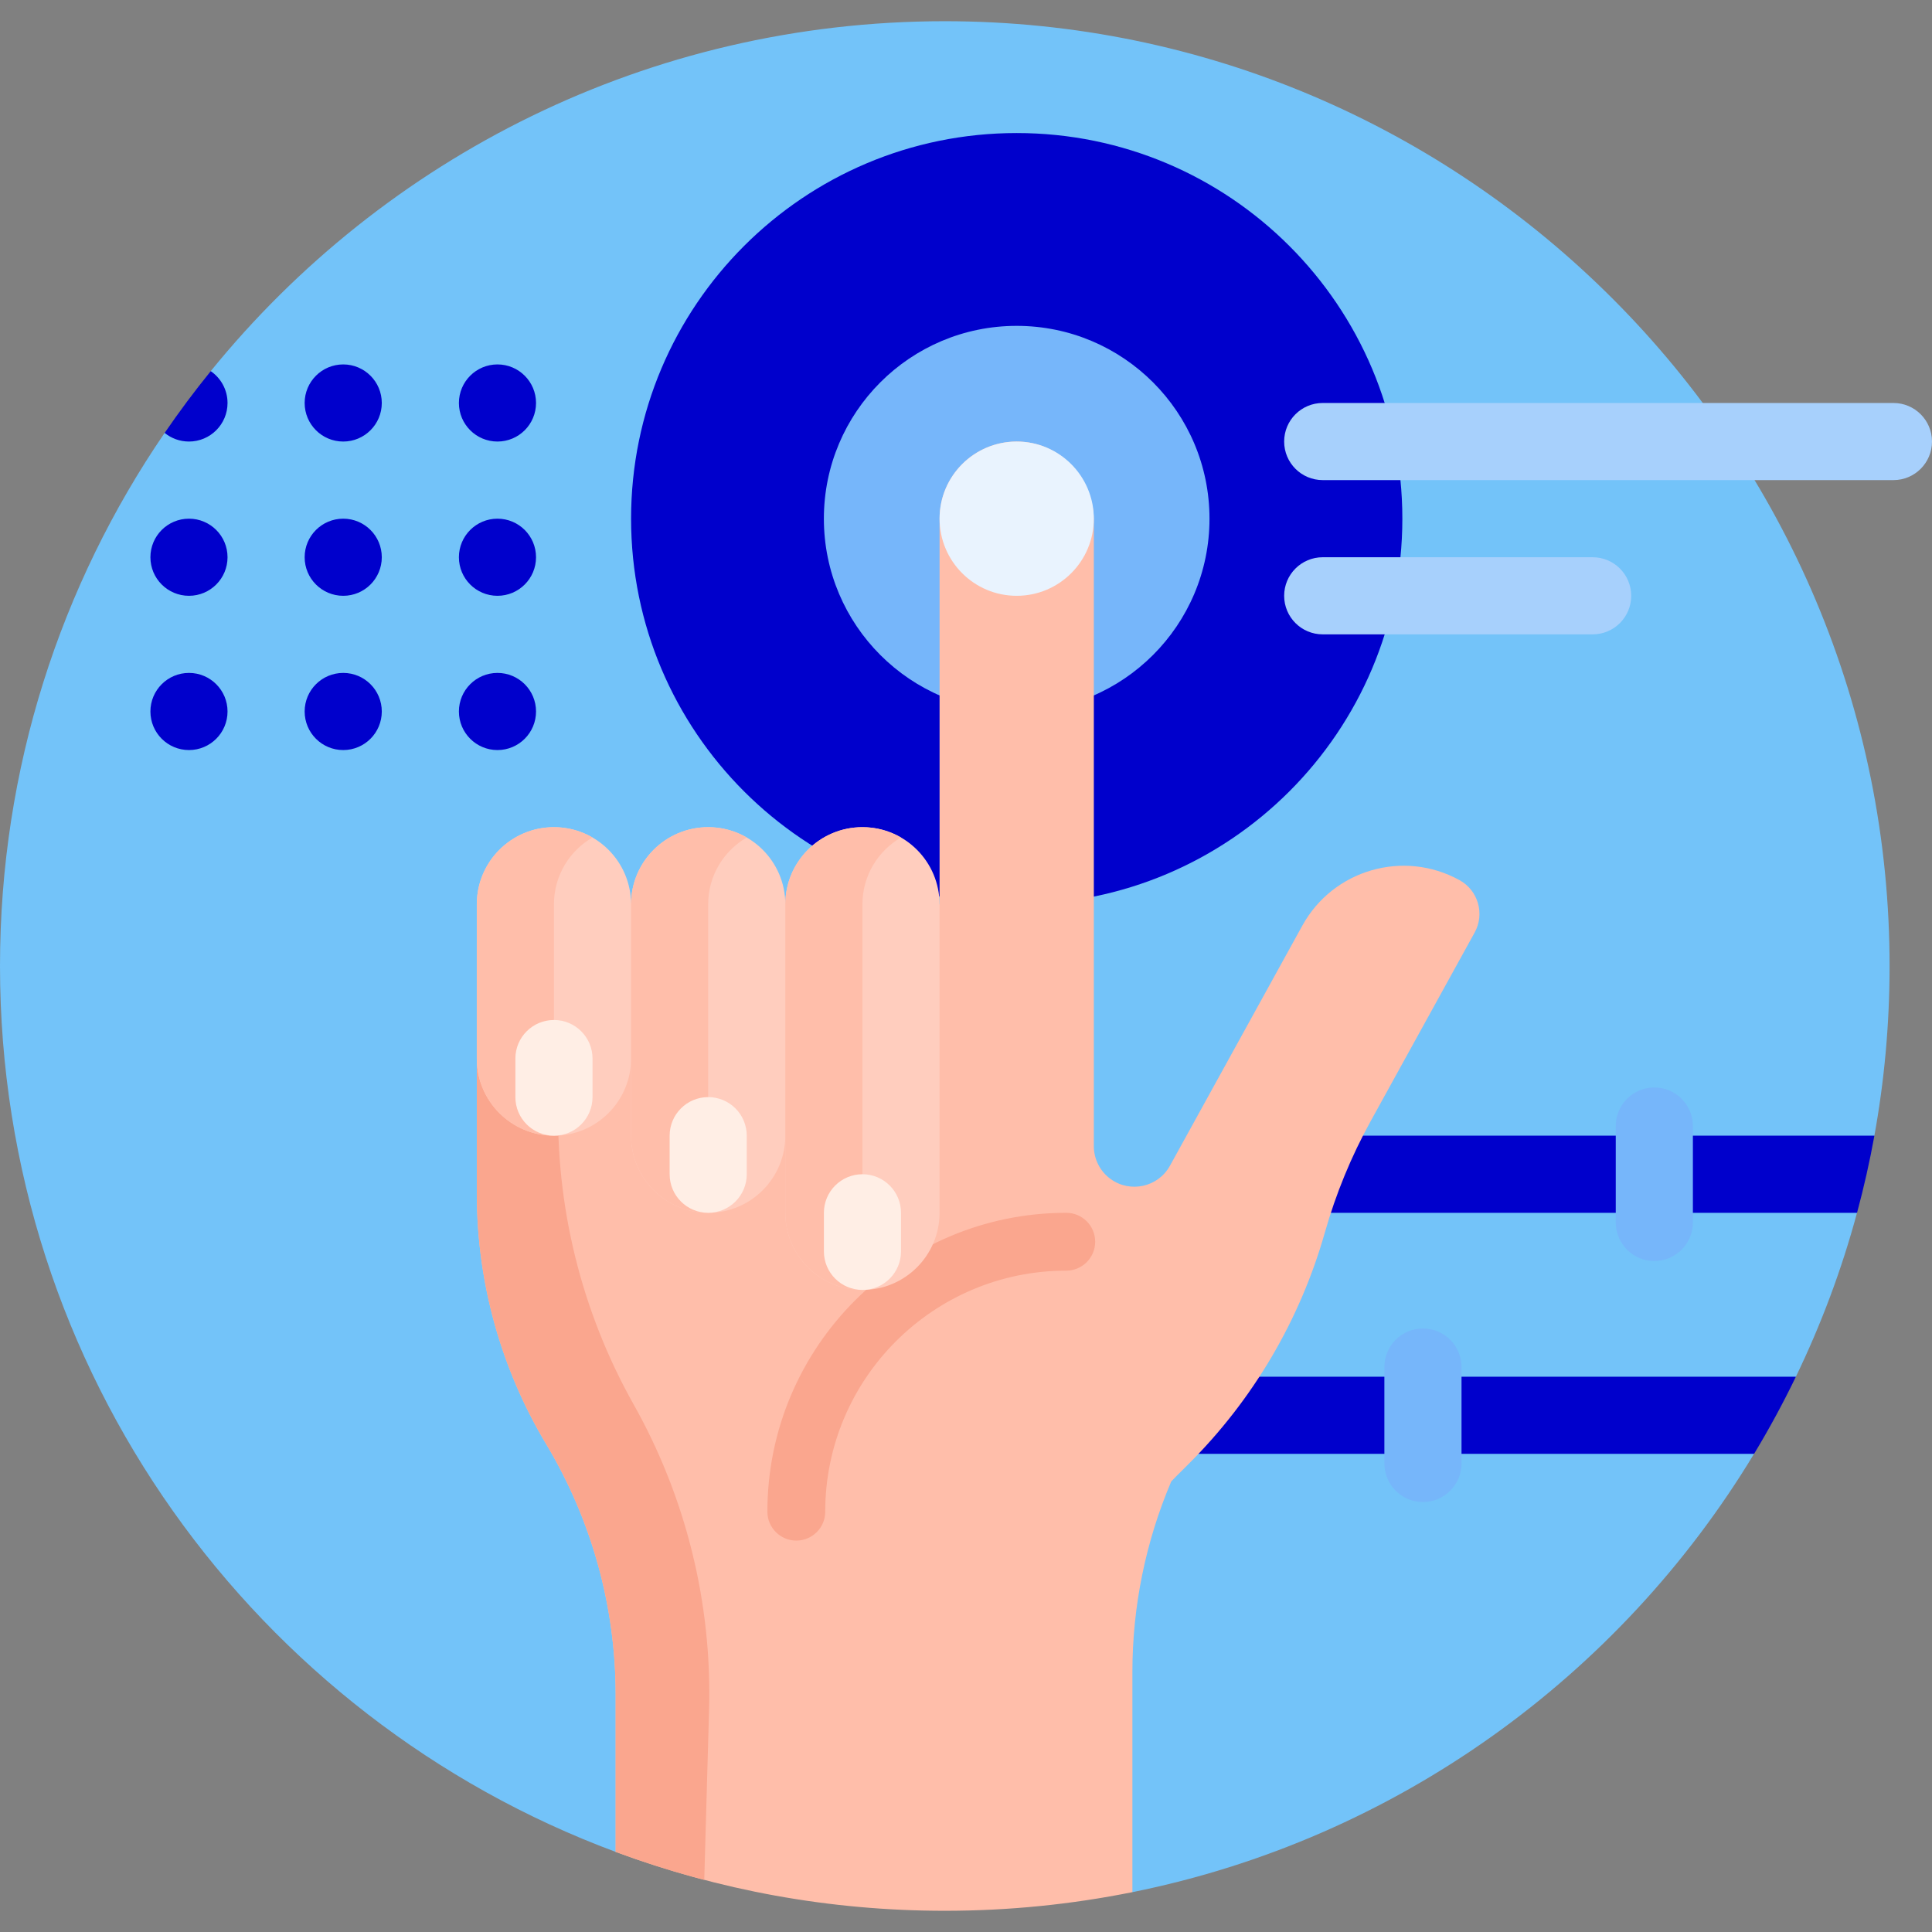 <svg width="96" height="96" viewBox="0 0 96 96" fill="none" xmlns="http://www.w3.org/2000/svg">
<rect x="0" y="0" width="96" height="96" fill="#808080" stroke="none"/>
<g clip-path="url(#clip0)">
<path d="M93.892 48.114C93.885 50.953 93.627 53.732 93.137 56.431C93.097 56.652 92.275 56.87 92.231 57.09C92.065 57.937 91.876 58.775 91.666 59.604C91.61 59.824 92.333 60.045 92.274 60.263C91.511 63.093 90.489 65.816 89.237 68.407C89.102 68.687 88.089 68.85 87.948 69.126C87.536 69.938 87.1 70.736 86.643 71.52C86.524 71.723 87.279 72.039 87.158 72.239C80.476 83.302 69.358 91.384 56.268 94.02C54.96 92.737 53.201 92.019 51.369 92.019H30.591C12.727 85.379 0 68.176 0 48C0 38.173 3.019 29.051 8.181 21.511C8.237 21.43 8.653 21.564 8.709 21.482C9.322 20.599 9.964 19.738 10.635 18.9C10.7 18.819 10.406 18.523 10.471 18.442C19.078 7.834 32.22 1.054 46.946 1.054C72.854 1.054 93.954 22.206 93.892 48.114Z" fill="#73C3F9"/>
<path d="M51.929 68.407H89.237C88.603 69.72 87.909 70.999 87.159 72.24H51.929C50.87 72.24 50.013 71.382 50.013 70.323C50.013 69.265 50.87 68.407 51.929 68.407ZM65.725 56.431C64.667 56.431 63.809 57.289 63.809 58.347C63.809 59.406 64.667 60.264 65.725 60.264H92.275C92.614 59.006 92.903 57.728 93.138 56.431H65.725ZM69.682 25.773C69.682 36.355 61.103 44.934 50.52 44.934C39.937 44.934 31.358 36.355 31.358 25.773C31.358 15.19 39.937 6.611 50.52 6.611C61.103 6.611 69.682 15.19 69.682 25.773ZM17.055 37.27C18.113 37.27 18.971 36.412 18.971 35.353C18.971 34.295 18.113 33.437 17.055 33.437C15.996 33.437 15.138 34.295 15.138 35.353C15.138 36.412 15.996 37.27 17.055 37.27ZM17.055 21.94C18.113 21.94 18.971 21.082 18.971 20.024C18.971 18.966 18.113 18.108 17.055 18.108C15.996 18.108 15.138 18.966 15.138 20.024C15.138 21.082 15.996 21.94 17.055 21.94ZM24.719 37.27C25.777 37.27 26.635 36.412 26.635 35.353C26.635 34.295 25.777 33.437 24.719 33.437C23.661 33.437 22.803 34.295 22.803 35.353C22.803 36.412 23.661 37.27 24.719 37.27ZM17.055 29.605C18.113 29.605 18.971 28.747 18.971 27.689C18.971 26.63 18.113 25.773 17.055 25.773C15.996 25.773 15.138 26.63 15.138 27.689C15.138 28.747 15.996 29.605 17.055 29.605ZM9.39 21.94C10.448 21.94 11.306 21.082 11.306 20.024C11.306 19.367 10.975 18.788 10.472 18.442C9.668 19.433 8.904 20.457 8.182 21.511C8.511 21.779 8.932 21.94 9.39 21.94ZM9.39 29.605C10.448 29.605 11.306 28.747 11.306 27.689C11.306 26.63 10.448 25.773 9.39 25.773C8.332 25.773 7.474 26.63 7.474 27.689C7.474 28.747 8.332 29.605 9.39 29.605ZM9.39 37.27C10.448 37.27 11.306 36.412 11.306 35.353C11.306 34.295 10.448 33.437 9.39 33.437C8.332 33.437 7.474 34.295 7.474 35.353C7.474 36.412 8.332 37.27 9.39 37.27ZM24.719 29.605C25.777 29.605 26.635 28.747 26.635 27.689C26.635 26.63 25.777 25.773 24.719 25.773C23.661 25.773 22.803 26.63 22.803 27.689C22.803 28.747 23.661 29.605 24.719 29.605ZM24.719 18.108C23.661 18.108 22.803 18.966 22.803 20.024C22.803 21.082 23.661 21.94 24.719 21.94C25.777 21.94 26.635 21.082 26.635 20.024C26.635 18.966 25.777 18.108 24.719 18.108Z" fill="#0000CC"/>
<path d="M60.099 25.773C60.099 31.064 55.81 35.353 50.518 35.353C45.227 35.353 40.938 31.064 40.938 25.773C40.938 20.481 45.227 16.192 50.518 16.192C55.81 16.192 60.099 20.481 60.099 25.773ZM82.203 54.036C81.144 54.036 80.286 54.894 80.286 55.952V60.742C80.286 61.801 81.144 62.659 82.203 62.659C83.261 62.659 84.119 61.801 84.119 60.742V55.952C84.119 54.894 83.261 54.036 82.203 54.036ZM70.706 66.012C69.647 66.012 68.789 66.87 68.789 67.928V72.719C68.789 73.777 69.647 74.635 70.706 74.635C71.764 74.635 72.622 73.777 72.622 72.719V67.928C72.622 66.87 71.764 66.012 70.706 66.012Z" fill="#76B6FA"/>
<path d="M73.275 46.337L68.108 55.709C67.141 57.462 66.377 59.319 65.831 61.245C64.595 65.597 62.261 69.559 59.055 72.75C58.557 73.245 58.221 73.582 58.198 73.614C56.931 76.594 56.268 79.813 56.268 83.084V94.02C53.255 94.627 50.138 94.946 46.946 94.946C41.195 94.946 35.684 93.911 30.592 92.019V84.213C30.592 79.826 29.399 75.522 27.142 71.76C24.886 67.999 23.693 63.695 23.693 59.308V46.85L46.687 44.934V25.773C46.687 23.61 48.479 21.865 50.659 21.943C52.736 22.016 54.352 23.786 54.352 25.864V56.952C54.352 57.595 54.659 58.199 55.178 58.579C56.159 59.296 57.547 58.989 58.134 57.925L64.713 45.992C66.246 43.21 69.746 42.2 72.527 43.736C73.451 44.247 73.785 45.412 73.275 46.337Z" fill="#FFBEAA"/>
<path d="M31.488 69.791C34.089 74.418 35.383 79.665 35.233 84.971L34.994 93.411C33.496 93.018 32.027 92.553 30.591 92.019V84.213C30.591 79.826 29.398 75.522 27.142 71.761C24.885 67.999 23.692 63.695 23.692 59.308V46.85L27.973 46.494L27.743 54.612C27.593 59.918 28.887 65.165 31.488 69.791ZM52.981 60.264C44.793 60.264 38.131 66.926 38.131 75.114C38.131 75.908 38.775 76.551 39.568 76.551C40.362 76.551 41.005 75.908 41.005 75.114C41.005 68.51 46.378 63.138 52.981 63.138C53.775 63.138 54.419 62.494 54.419 61.701C54.419 60.907 53.775 60.264 52.981 60.264Z" fill="#FAA68E"/>
<path d="M46.686 44.934V60.264C46.686 62.38 44.971 64.096 42.854 64.096C40.737 64.096 39.022 62.38 39.022 60.264V56.431C39.022 58.548 37.306 60.264 35.189 60.264C33.073 60.264 31.357 58.548 31.357 56.431V52.599C31.357 54.715 29.641 56.431 27.525 56.431C25.408 56.431 23.692 54.715 23.692 52.599V44.934C23.692 42.818 25.408 41.102 27.525 41.102C29.641 41.102 31.357 42.818 31.357 44.934C31.357 42.818 33.073 41.102 35.189 41.102C37.306 41.102 39.022 42.818 39.022 44.934C39.022 42.818 40.737 41.102 42.854 41.102C44.971 41.102 46.686 42.818 46.686 44.934Z" fill="#FFCDBE"/>
<path d="M42.854 64.096C40.737 64.096 39.022 62.38 39.022 60.264V44.934C39.022 42.818 40.737 41.102 42.854 41.102C43.552 41.102 44.206 41.288 44.77 41.615C43.625 42.277 42.854 43.516 42.854 44.934V64.096ZM35.189 44.934C35.189 43.516 35.96 42.277 37.106 41.615C36.542 41.288 35.887 41.102 35.189 41.102C33.073 41.102 31.357 42.818 31.357 44.934V56.431C31.357 58.548 33.073 60.264 35.189 60.264V44.934ZM27.525 55.186V44.934C27.525 43.516 28.295 42.277 29.441 41.615C28.877 41.288 28.223 41.102 27.525 41.102C25.408 41.102 23.692 42.818 23.692 44.934V52.599C23.692 54.715 25.408 56.431 27.525 56.431C27.593 56.431 27.662 56.429 27.73 56.426C27.597 56.037 27.525 55.62 27.525 55.186Z" fill="#FFBEAA"/>
<path d="M29.442 52.599V54.515C29.442 55.573 28.584 56.431 27.526 56.431C26.467 56.431 25.609 55.573 25.609 54.515V52.599C25.609 51.541 26.467 50.683 27.526 50.683C28.584 50.683 29.442 51.541 29.442 52.599ZM35.19 54.515C34.132 54.515 33.274 55.373 33.274 56.431V58.347C33.274 59.406 34.132 60.264 35.19 60.264C36.248 60.264 37.106 59.406 37.106 58.347V56.431C37.106 55.373 36.248 54.515 35.19 54.515ZM42.855 58.347C41.797 58.347 40.939 59.205 40.939 60.264V62.18C40.939 63.238 41.797 64.096 42.855 64.096C43.913 64.096 44.771 63.238 44.771 62.18V60.264C44.771 59.205 43.913 58.347 42.855 58.347Z" fill="#FFEEE5"/>
<path d="M54.351 25.773C54.351 27.889 52.636 29.605 50.519 29.605C48.402 29.605 46.687 27.889 46.687 25.773C46.687 23.656 48.402 21.94 50.519 21.94C52.636 21.94 54.351 23.656 54.351 25.773Z" fill="#E9F3FE"/>
<path d="M96 21.94C96 22.998 95.142 23.856 94.084 23.856H65.725C64.666 23.856 63.809 22.998 63.809 21.94C63.809 20.882 64.666 20.024 65.725 20.024H94.084C95.142 20.024 96 20.882 96 21.94ZM79.138 27.689H65.725C64.666 27.689 63.809 28.547 63.809 29.605C63.809 30.663 64.666 31.521 65.725 31.521H79.138C80.196 31.521 81.054 30.663 81.054 29.605C81.054 28.547 80.196 27.689 79.138 27.689Z" fill="#A7D0FC"/>
</g>
<defs>
<clipPath id="clip0">
<rect width="96" height="96" fill="white"/>
</clipPath>
</defs>
</svg>
